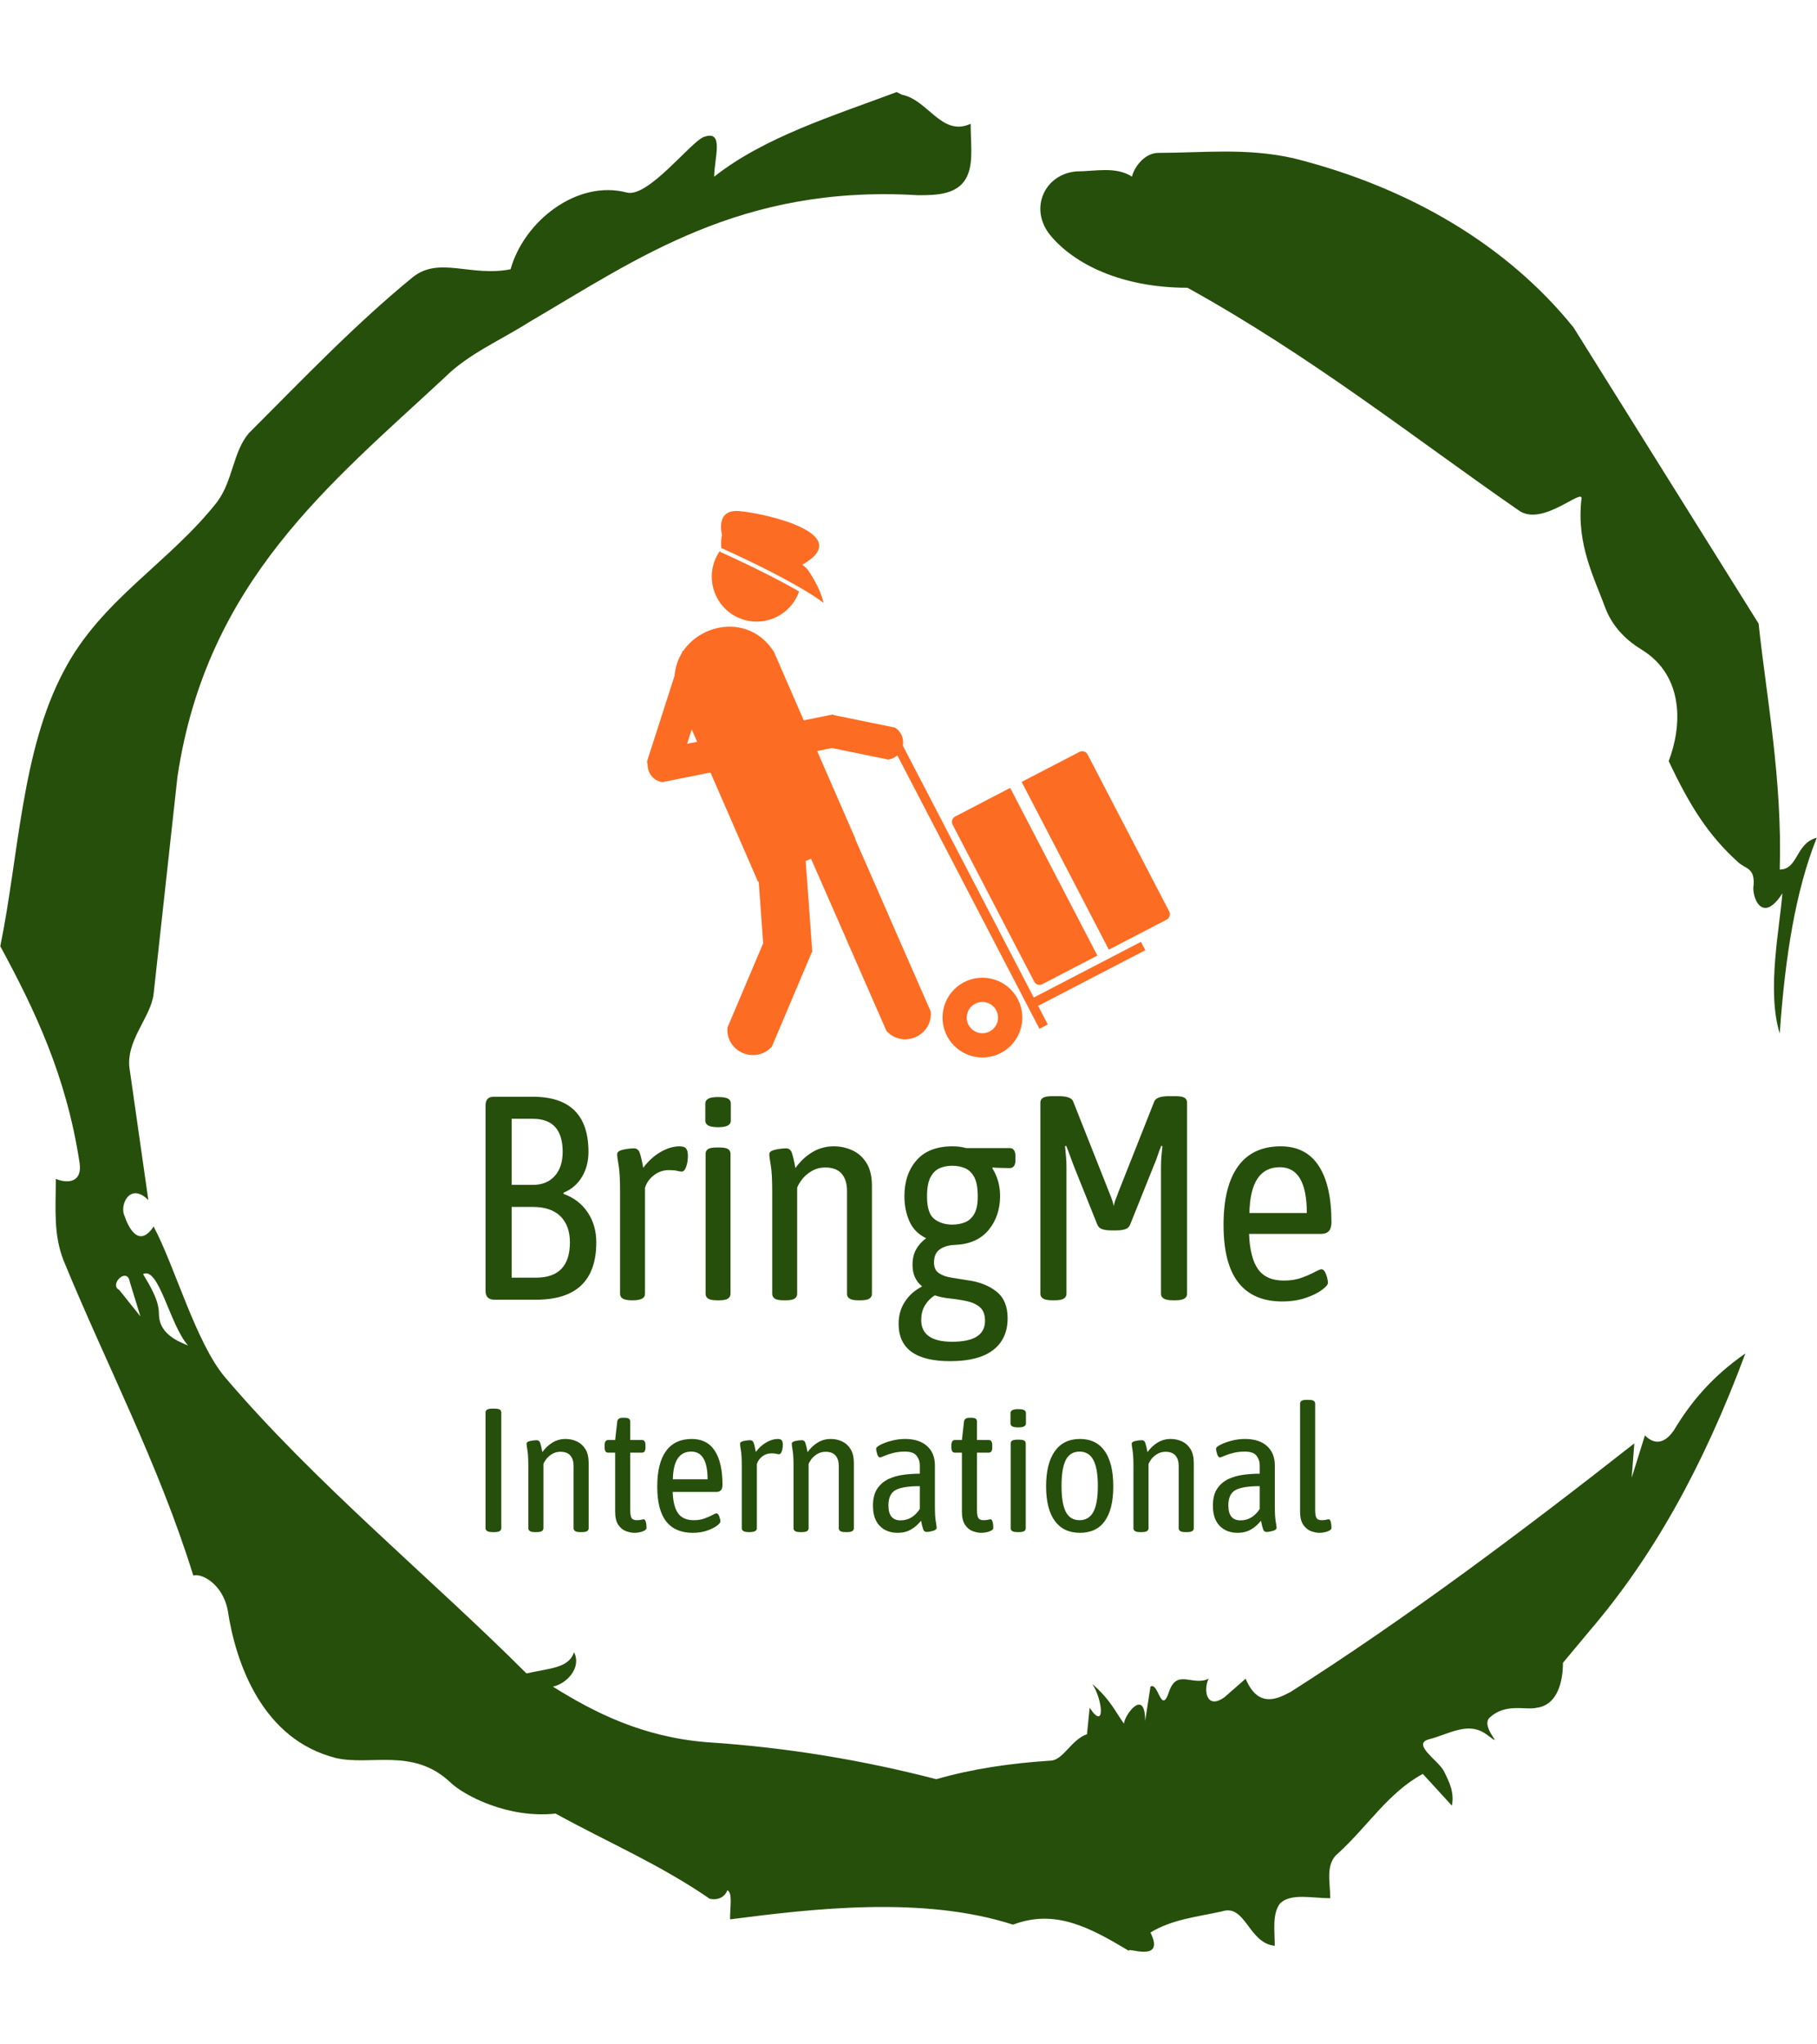 <svg xmlns="http://www.w3.org/2000/svg" version="1.1" xmlns:xlink="http://www.w3.org/1999/xlink" xmlns:svgjs="http://svgjs.dev/svgjs" width="1500" height="1687" viewBox="0 0 1500 1687"><g transform="matrix(1,0,0,1,0,0)"><svg viewBox="0 0 320 360" data-background-color="#ffffff" preserveAspectRatio="xMidYMid meet" height="1687" width="1500" xmlns="http://www.w3.org/2000/svg" xmlns:xlink="http://www.w3.org/1999/xlink"><g id="tight-bounds" transform="matrix(1,0,0,1,0,0)"><svg viewBox="0 0 320 360" height="360" width="320"><g><svg></svg></g><g><svg viewBox="0 0 320 360" height="360" width="320"><g><path transform="translate(-74.993,-51.79) scale(4.658,4.658)" d="M20.6 59.9l0.8 1-0.4-1.3c-0.1-0.6-0.8 0.1-0.4 0.3M21.5 59.3c0.3 0.5 0.6 1 0.6 1.5 0 0.7 0.6 1 1.1 1.2-0.7-0.8-1.1-3-1.7-2.7M59.9 16.9c1.7 0 3.3-0.2 5.1 0.2 4.4 1.1 8.1 3.3 10.6 6.4l7 11.2c0.3 2.8 0.9 5.9 0.8 9.3 0.7 0 0.6-1 1.4-1.2-0.8 2-1.2 4.5-1.4 7.4-0.5-1.6 0-4 0.1-5.3-0.7 1.1-1.1 0.3-1.1-0.2 0.1-0.8-0.3-0.7-0.6-1-1.1-1-1.8-2.1-2.6-3.8 0.5-1.3 0.6-3.2-1-4.2-0.5-0.3-1.1-0.8-1.4-1.6-0.4-1.1-1.1-2.4-0.9-4.1 0.1-0.5-1.5 1.1-2.4 0.4-3.9-2.7-7.8-5.8-12.5-8.4-2.5 0-4.3-0.9-5.2-2-0.8-1-0.2-2.3 1-2.4 0.7 0 1.5-0.2 2.1 0.2 0.1-0.4 0.5-0.9 1-0.9M50 14.6l0.2 0.1c1 0.2 1.5 1.6 2.6 1.1 0 0.7 0.1 1.4-0.1 1.9-0.3 0.8-1.2 0.8-1.9 0.8-6.7-0.4-10.6 2.4-14.7 4.8-1.1 0.7-2.3 1.2-3.2 2.1-4.3 4-9 7.7-10.1 15.1l-0.9 8.2c-0.1 0.9-1.1 1.8-0.9 2.9l0.7 4.9c-0.7-0.7-1.1 0.2-0.9 0.6 0.1 0.3 0.5 1.3 1.1 0.4 0.8 1.5 1.6 4.4 2.7 5.7 3.4 4 7.8 7.6 11.4 11.2 0.9-0.2 1.6-0.2 1.8-0.8 0.3 0.6-0.3 1.2-0.8 1.3 1.6 1 3.4 1.9 5.8 2.1 3.1 0.2 6 0.7 8.7 1.4 1.4-0.4 2.8-0.6 4.3-0.7 0.5 0 0.8-0.8 1.4-1l0.1-1c0.6 0.9 0.5-0.3 0.1-0.9 0.7 0.6 0.9 1.1 1.2 1.5 0-0.3 0.8-1.4 0.8-0.1l0.2-1.3c0.3-0.2 0.4 1.1 0.7 0.2 0.3-0.9 0.9-0.2 1.5-0.5-0.2 0.4-0.1 1.2 0.6 0.7l0.8-0.7c0.5 1.2 1.3 0.7 1.7 0.5 4.4-2.8 8.8-6.1 13-9.4l-0.1 1.3 0.5-1.6c0.5 0.5 0.9 0.1 1.1-0.2 0.6-1 1.4-2 2.7-2.9-1.6 4.3-3.5 7.7-5.9 10.5l-1 1.2c0 0.7-0.2 1.6-1 1.7-0.4 0.1-1.2-0.2-1.8 0.4-0.3 0.4 0.7 1.2-0.1 0.6-0.7-0.5-1.4 0-2.2 0.2-0.6 0.2 0.4 0.8 0.6 1.2 0.2 0.4 0.4 0.8 0.3 1.3l-1.1-1.2c-1.3 0.7-2.1 2-3.2 3-0.5 0.4-0.3 1.1-0.3 1.7-0.7 0-1.5-0.2-1.9 0.2-0.3 0.4-0.2 1-0.2 1.6-1-0.1-1.1-1.6-2-1.3-0.9 0.2-1.9 0.3-2.7 0.8 0.6 1.2-1 0.5-0.8 0.7-1.5-0.9-2.8-1.6-4.4-1-3.4-1.1-7.6-0.6-10.7-0.2 0-0.5 0.1-1-0.1-1.1-0.2 0.5-0.8 0.3-0.7 0.3-1.9-1.3-3.8-2.1-5.8-3.2-1.8 0.2-3.5-0.7-4-1.2-1.4-1.3-3-0.6-4.3-0.9-2.8-0.7-3.8-3.6-4.1-5.6-0.2-1-1-1.4-1.3-1.3-1.3-4.2-3.3-8-4.9-11.9-0.4-1-0.3-2-0.3-3.1 0.5 0.2 1 0.1 0.9-0.6-0.5-3.3-1.7-5.8-3-8.2 0.7-3.4 0.8-7.4 2.4-10.4 1.4-2.7 4-4.1 5.8-6.4 0.6-0.8 0.6-1.9 1.2-2.6 2-2 4-4.1 6.2-5.9 1-0.8 2.2 0 3.7-0.3 0.5-1.8 2.5-3.4 4.4-2.9 0.8 0.2 2.4-1.9 2.9-2.1 0.8-0.3 0.4 0.8 0.4 1.5 1.9-1.5 4.5-2.3 6.9-3.2" fill="#264f0b" fill-rule="nonzero" stroke="none" stroke-width="1" stroke-linecap="butt" stroke-linejoin="miter" stroke-miterlimit="10" stroke-dasharray="" stroke-dashoffset="0" font-family="none" font-weight="none" font-size="none" text-anchor="none" style="mix-blend-mode: normal" data-fill-palette-color="tertiary"></path></g><g transform="matrix(1,0,0,1,85.485,90)"><svg viewBox="0 0 149.03 180" height="180" width="149.03"><g><svg viewBox="0 0 149.03 180" height="180" width="149.03"><g><svg viewBox="0 0 192 231.9" height="180" width="149.03"><g transform="matrix(1,0,0,1,0,132.809)"><svg viewBox="0 0 192 99.091" height="99.091" width="192"><g id="textblocktransform"><svg viewBox="0 0 192 99.091" height="99.091" width="192" id="textblock"><g><svg viewBox="0 0 192 60.14" height="60.14" width="192"><g transform="matrix(1,0,0,1,0,0)"><svg width="192" viewBox="4.1 -35.1 145.89 45.7" height="60.14" data-palette-color="#264f0b"><path d="M12.8 0L5.65 0Q4.1 0 4.1-1.5L4.1-1.5 4.1-33.5Q4.1-35 5.5-35L5.5-35 12.25-35Q21.85-35 21.85-25.5L21.85-25.5Q21.85-23.05 20.73-21.18 19.6-19.3 17.55-18.45L17.55-18.45 17.55-18.25Q20.2-17.3 21.7-15.08 23.2-12.85 23.2-9.9L23.2-9.9Q23.2 0 12.8 0L12.8 0ZM8.6-31.2L8.6-19.8 12.25-19.8Q14.65-19.8 16.03-21.33 17.4-22.85 17.4-25.5L17.4-25.5Q17.4-31.2 12.25-31.2L12.25-31.2 8.6-31.2ZM8.6-16L8.6-3.8 12.8-3.8Q18.65-3.8 18.65-9.9L18.65-9.9Q18.65-12.75 17.03-14.38 15.4-16 12.25-16L12.25-16 8.6-16ZM29.5 0.1L29.3 0.1Q27.3 0.1 27.3-1L27.3-1 27.3-18.65Q27.3-21.75 27.05-23.18 26.8-24.6 26.8-25.1L26.8-25.1Q26.8-25.65 27.85-25.88 28.9-26.1 29.7-26.1L29.7-26.1Q30.4-26.1 30.67-25.38 30.95-24.65 31.3-22.75L31.3-22.75Q32.6-24.5 34.3-25.48 36-26.45 37.55-26.45L37.55-26.45Q38.4-26.45 38.7-26.05 39-25.65 39-24.85L39-24.85Q39-23.75 38.7-22.93 38.4-22.1 37.95-22.1L37.95-22.1Q37.6-22.1 37.12-22.23 36.65-22.35 35.7-22.35L35.7-22.35Q34.3-22.35 33.15-21.48 32-20.6 31.6-19.3L31.6-19.3 31.6-1Q31.6 0.1 29.5 0.1L29.5 0.1ZM44.4 0.1L44 0.1Q42.9 0.1 42.47-0.2 42.05-0.5 42.05-1L42.05-1 42.05-25.15Q42.05-25.7 42.47-25.98 42.9-26.25 44-26.25L44-26.25 44.4-26.25Q45.5-26.25 45.92-25.98 46.35-25.7 46.35-25.15L46.35-25.15 46.35-1Q46.35-0.5 45.92-0.2 45.5 0.1 44.4 0.1L44.4 0.1ZM44.2-29.75L44.2-29.75Q43-29.75 42.5-30.05 42-30.35 42-30.85L42-30.85 42-33.85Q42-34.35 42.5-34.65 43-34.95 44.2-34.95L44.2-34.95Q45.4-34.95 45.9-34.68 46.4-34.4 46.4-33.85L46.4-33.85 46.4-30.85Q46.4-30.35 45.9-30.05 45.4-29.75 44.2-29.75ZM55.89 0.1L55.49 0.1Q54.39 0.1 53.97-0.2 53.54-0.5 53.54-1L53.54-1 53.54-18.65Q53.54-21.75 53.29-23.18 53.04-24.6 53.04-25.1L53.04-25.1Q53.04-25.65 54.09-25.88 55.14-26.1 55.94-26.1L55.94-26.1Q56.64-26.1 56.92-25.35 57.19-24.6 57.54-22.7L57.54-22.7Q58.79-24.45 60.47-25.45 62.14-26.45 64.14-26.45L64.14-26.45Q65.89-26.45 67.39-25.75 68.89-25.05 69.82-23.55 70.74-22.05 70.74-19.6L70.74-19.6 70.74-1Q70.74-0.5 70.32-0.2 69.89 0.1 68.79 0.1L68.79 0.1 68.39 0.1Q67.29 0.1 66.87-0.2 66.44-0.5 66.44-1L66.44-1 66.44-18.75Q66.44-20.65 65.52-21.73 64.59-22.8 62.69-22.8L62.69-22.8Q61.39-22.8 60.34-22.18 59.29-21.55 58.67-20.73 58.04-19.9 57.84-19.3L57.84-19.3 57.84-1Q57.84-0.5 57.42-0.2 56.99 0.1 55.89 0.1L55.89 0.1ZM84.24 10.6L84.24 10.6Q75.34 10.6 75.34 4.15L75.34 4.15Q75.34 2 76.42 0.35 77.49-1.3 79.34-2.25L79.34-2.25 79.34-2.35Q77.74-3.65 77.74-6L77.74-6Q77.74-7.6 78.37-8.7 78.99-9.8 80.09-10.6L80.09-10.6Q78.04-11.6 77.19-13.55 76.34-15.5 76.34-17.85L76.34-17.85Q76.34-21.65 78.44-24.05 80.54-26.45 84.64-26.45L84.64-26.45Q85.89-26.45 86.99-26.15L86.99-26.15 94.49-26.15Q95.49-26.15 95.49-24.7L95.49-24.7 95.49-24.1Q95.49-22.7 94.49-22.7L94.49-22.7Q93.54-22.7 92.84-22.73 92.14-22.75 91.59-22.8L91.59-22.8 91.49-22.7Q92.84-20.55 92.84-17.9L92.84-17.9Q92.84-14.4 90.84-12 88.84-9.6 85.04-9.45L85.04-9.45Q83.49-9.4 82.47-8.7 81.44-8 81.44-6.4L81.44-6.4Q81.44-5.15 82.29-4.58 83.14-4 84.49-3.8 85.84-3.6 87.29-3.35L87.29-3.35Q90.24-2.95 92.19-1.43 94.14 0.1 94.14 3.2L94.14 3.2Q94.14 6.75 91.64 8.68 89.14 10.6 84.24 10.6ZM84.59-12.95L84.59-12.95Q85.79-12.95 86.79-13.35 87.79-13.75 88.39-14.8 88.99-15.85 88.99-17.8L88.99-17.8Q88.99-20 88.39-21.13 87.79-22.25 86.79-22.68 85.79-23.1 84.59-23.1L84.59-23.1Q83.39-23.1 82.42-22.68 81.44-22.25 80.84-21.13 80.24-20 80.24-17.8L80.24-17.8Q80.24-14.85 81.52-13.9 82.79-12.95 84.59-12.95ZM84.59 7.25L84.59 7.25Q90.24 7.25 90.24 3.65L90.24 3.65Q90.24 2.05 89.37 1.3 88.49 0.55 87.12 0.25 85.74-0.05 84.27-0.2 82.79-0.35 81.59-0.75L81.59-0.75Q80.64-0.2 79.94 0.88 79.24 1.95 79.24 3.5L79.24 3.5Q79.24 7.25 84.59 7.25ZM102.24 0.1L101.84 0.1Q100.74 0.1 100.26-0.2 99.79-0.5 99.79-1L99.79-1 99.79-34Q99.79-34.55 100.26-34.83 100.74-35.1 101.84-35.1L101.84-35.1 102.94-35.1Q105.09-35.1 105.44-34.2L105.44-34.2 111.64-18.55Q111.89-17.95 112.11-17.35 112.34-16.75 112.44-16.15L112.44-16.15Q112.54-16.75 112.79-17.35 113.04-17.95 113.24-18.55L113.24-18.55 119.44-34.2Q119.84-35.1 121.94-35.1L121.94-35.1 123.04-35.1Q124.19-35.1 124.64-34.83 125.09-34.55 125.09-34L125.09-34 125.09-1Q125.09-0.5 124.64-0.2 124.19 0.1 123.04 0.1L123.04 0.1 122.64 0.1Q121.54 0.1 121.06-0.2 120.59-0.5 120.59-1L120.59-1 120.59-22.9Q120.59-23.8 120.66-24.68 120.74-25.55 120.84-26.45L120.84-26.45 120.64-26.55Q120.29-25.7 120.01-24.85 119.74-24 119.34-23.1L119.34-23.1 115.29-13Q115.04-12.35 114.41-12.15 113.79-11.95 112.79-11.95L112.79-11.95 112.09-11.95Q111.14-11.95 110.49-12.15 109.84-12.35 109.59-13L109.59-13 105.54-23.1Q105.19-24 104.89-24.85 104.59-25.7 104.24-26.55L104.24-26.55 104.04-26.45Q104.14-25.55 104.21-24.68 104.29-23.8 104.29-22.9L104.29-22.9 104.29-1Q104.29-0.5 103.84-0.2 103.39 0.1 102.24 0.1L102.24 0.1ZM141.49 0.3L141.49 0.3Q136.49 0.3 133.94-2.95 131.38-6.2 131.38-12.9L131.38-12.9Q131.38-19.55 133.88-23 136.38-26.45 141.24-26.45L141.24-26.45Q145.59-26.45 147.78-23.1 149.99-19.75 149.99-13.35L149.99-13.35Q149.99-11.35 148.24-11.35L148.24-11.35 135.78-11.35Q135.94-7.2 137.34-5.25 138.74-3.3 141.78-3.3L141.78-3.3Q143.53-3.3 144.88-3.8 146.24-4.3 147.11-4.78 147.99-5.25 148.24-5.25L148.24-5.25Q148.74-5.25 149.06-4.38 149.38-3.5 149.38-2.9L149.38-2.9Q149.38-2.45 148.34-1.68 147.28-0.9 145.51-0.3 143.74 0.3 141.49 0.3ZM135.84-14.95L135.84-14.95 145.74-14.95Q145.74-22.85 141.09-22.85L141.09-22.85Q135.99-22.85 135.84-14.95Z" opacity="1" transform="matrix(1,0,0,1,0,0)" fill="#264f0b" class="wordmark-text-0" data-fill-palette-color="primary" id="text-0"></path></svg></g></svg></g><g transform="matrix(1,0,0,1,0,68.916)"><svg viewBox="0 0 192 30.175" height="30.175" width="192"><g transform="matrix(1,0,0,1,0,0)"><svg width="192" viewBox="4.15 -37.6 241.15 37.9" height="30.175" data-palette-color="#264f0b"><path d="M6.6 0.1L6.2 0.1Q5.1 0.1 4.63-0.2 4.15-0.5 4.15-1L4.15-1 4.15-34Q4.15-34.55 4.63-34.83 5.1-35.1 6.2-35.1L6.2-35.1 6.6-35.1Q7.75-35.1 8.2-34.83 8.65-34.55 8.65-34L8.65-34 8.65-1Q8.65-0.5 8.2-0.2 7.75 0.1 6.6 0.1L6.6 0.1ZM18.7 0.1L18.3 0.1Q17.2 0.1 16.78-0.2 16.35-0.5 16.35-1L16.35-1 16.35-18.65Q16.35-21.75 16.1-23.18 15.85-24.6 15.85-25.1L15.85-25.1Q15.85-25.65 16.9-25.88 17.95-26.1 18.75-26.1L18.75-26.1Q19.45-26.1 19.73-25.35 20-24.6 20.35-22.7L20.35-22.7Q21.6-24.45 23.28-25.45 24.95-26.45 26.95-26.45L26.95-26.45Q28.7-26.45 30.2-25.75 31.7-25.05 32.63-23.55 33.55-22.05 33.55-19.6L33.55-19.6 33.55-1Q33.55-0.5 33.13-0.2 32.7 0.1 31.6 0.1L31.6 0.1 31.2 0.1Q30.1 0.1 29.68-0.2 29.25-0.5 29.25-1L29.25-1 29.25-18.75Q29.25-20.65 28.33-21.73 27.4-22.8 25.5-22.8L25.5-22.8Q24.2-22.8 23.15-22.18 22.1-21.55 21.48-20.73 20.85-19.9 20.65-19.3L20.65-19.3 20.65-1Q20.65-0.5 20.23-0.2 19.8 0.1 18.7 0.1L18.7 0.1ZM46.6 0.3L46.6 0.3Q45.55 0.3 44.25-0.15 42.95-0.6 42.02-1.93 41.1-3.25 41.1-5.8L41.1-5.8 41.1-22.55 39.1-22.55Q38.1-22.55 38.1-24.05L38.1-24.05 38.1-24.65Q38.1-26.15 39.1-26.15L39.1-26.15 41.1-26.15 41.7-31.4Q41.85-32.5 43.25-32.5L43.25-32.5 43.65-32.5Q44.65-32.5 45.02-32.23 45.4-31.95 45.4-31.4L45.4-31.4 45.4-26.15 48.75-26.15Q49.75-26.15 49.75-24.65L49.75-24.65 49.75-24.05Q49.75-22.55 48.75-22.55L48.75-22.55 45.4-22.55 45.4-6.3Q45.4-4.55 45.77-3.93 46.15-3.3 47.25-3.3L47.25-3.3Q48.15-3.3 48.58-3.43 49-3.55 49.25-3.55L49.25-3.55Q49.6-3.55 49.77-3.05 49.95-2.55 50-1.98 50.05-1.4 50.05-1.15L50.05-1.15Q50.05-0.65 49.45-0.33 48.85 0 48.05 0.15 47.25 0.3 46.6 0.3ZM63.2 0.3L63.2 0.3Q58.2 0.3 55.65-2.95 53.1-6.2 53.1-12.9L53.1-12.9Q53.1-19.55 55.6-23 58.1-26.45 62.95-26.45L62.95-26.45Q67.3-26.45 69.5-23.1 71.7-19.75 71.7-13.35L71.7-13.35Q71.7-11.35 69.95-11.35L69.95-11.35 57.5-11.35Q57.65-7.2 59.05-5.25 60.45-3.3 63.5-3.3L63.5-3.3Q65.25-3.3 66.6-3.8 67.95-4.3 68.83-4.78 69.7-5.25 69.95-5.25L69.95-5.25Q70.45-5.25 70.78-4.38 71.1-3.5 71.1-2.9L71.1-2.9Q71.1-2.45 70.05-1.68 69-0.9 67.22-0.3 65.45 0.3 63.2 0.3ZM57.55-14.95L57.55-14.95 67.45-14.95Q67.45-22.85 62.8-22.85L62.8-22.85Q57.7-22.85 57.55-14.95ZM79.4 0.1L79.2 0.1Q77.2 0.1 77.2-1L77.2-1 77.2-18.65Q77.2-21.75 76.95-23.18 76.7-24.6 76.7-25.1L76.7-25.1Q76.7-25.65 77.75-25.88 78.8-26.1 79.6-26.1L79.6-26.1Q80.3-26.1 80.57-25.38 80.85-24.65 81.2-22.75L81.2-22.75Q82.5-24.5 84.2-25.48 85.9-26.45 87.45-26.45L87.45-26.45Q88.3-26.45 88.6-26.05 88.9-25.65 88.9-24.85L88.9-24.85Q88.9-23.75 88.6-22.93 88.3-22.1 87.85-22.1L87.85-22.1Q87.5-22.1 87.02-22.23 86.55-22.35 85.6-22.35L85.6-22.35Q84.2-22.35 83.05-21.48 81.9-20.6 81.5-19.3L81.5-19.3 81.5-1Q81.5 0.1 79.4 0.1L79.4 0.1ZM94.3 0.1L93.9 0.1Q92.8 0.1 92.38-0.2 91.95-0.5 91.95-1L91.95-1 91.95-18.65Q91.95-21.75 91.7-23.18 91.45-24.6 91.45-25.1L91.45-25.1Q91.45-25.65 92.5-25.88 93.55-26.1 94.35-26.1L94.35-26.1Q95.05-26.1 95.32-25.35 95.6-24.6 95.95-22.7L95.95-22.7Q97.2-24.45 98.88-25.45 100.55-26.45 102.55-26.45L102.55-26.45Q104.3-26.45 105.8-25.75 107.3-25.05 108.22-23.55 109.15-22.05 109.15-19.6L109.15-19.6 109.15-1Q109.15-0.5 108.72-0.2 108.3 0.1 107.2 0.1L107.2 0.1 106.8 0.1Q105.7 0.1 105.27-0.2 104.85-0.5 104.85-1L104.85-1 104.85-18.75Q104.85-20.65 103.92-21.73 103-22.8 101.1-22.8L101.1-22.8Q99.8-22.8 98.75-22.18 97.7-21.55 97.07-20.73 96.45-19.9 96.25-19.3L96.25-19.3 96.25-1Q96.25-0.5 95.82-0.2 95.4 0.1 94.3 0.1L94.3 0.1ZM121.65 0.3L121.65 0.3Q118.45 0.3 116.52-1.68 114.6-3.65 114.6-7.45L114.6-7.45Q114.6-10.45 115.82-12.28 117.05-14.1 119.02-15.03 121-15.95 123.35-16.25 125.7-16.55 127.95-16.55L127.95-16.55 127.95-18.95Q127.95-20.5 127.02-21.68 126.1-22.85 123.7-22.85L123.7-22.85Q121.85-22.85 120.32-22.45 118.8-22.05 117.85-21.63 116.9-21.2 116.6-21.2L116.6-21.2Q116.1-21.2 115.8-22.15 115.5-23.1 115.5-23.7L115.5-23.7Q115.5-24.15 116.75-24.8 118-25.45 119.9-25.95 121.8-26.45 123.75-26.45L123.75-26.45Q127.75-26.45 130-24.45 132.25-22.45 132.25-18.9L132.25-18.9 132.25-7.4Q132.25-4.35 132.5-2.93 132.75-1.5 132.75-1.15L132.75-1.15Q132.75-0.55 131.7-0.25 130.65 0.05 129.85 0.05L129.85 0.05Q129.2 0.05 128.92-0.68 128.65-1.4 128.3-3.15L128.3-3.15Q127.05-1.55 125.42-0.63 123.8 0.3 121.65 0.3ZM122.45-3.25L122.45-3.25Q124.2-3.25 125.57-4.1 126.95-4.95 127.95-6.5L127.95-6.5 127.95-13Q123.05-13 121.02-11.88 119-10.75 119-7.5L119-7.5Q119-3.25 122.45-3.25ZM145.45 0.3L145.45 0.3Q144.4 0.3 143.1-0.15 141.8-0.6 140.88-1.93 139.95-3.25 139.95-5.8L139.95-5.8 139.95-22.55 137.95-22.55Q136.95-22.55 136.95-24.05L136.95-24.05 136.95-24.65Q136.95-26.15 137.95-26.15L137.95-26.15 139.95-26.15 140.55-31.4Q140.7-32.5 142.1-32.5L142.1-32.5 142.5-32.5Q143.5-32.5 143.88-32.23 144.25-31.95 144.25-31.4L144.25-31.4 144.25-26.15 147.6-26.15Q148.6-26.15 148.6-24.65L148.6-24.65 148.6-24.05Q148.6-22.55 147.6-22.55L147.6-22.55 144.25-22.55 144.25-6.3Q144.25-4.55 144.63-3.93 145-3.3 146.1-3.3L146.1-3.3Q147-3.3 147.42-3.43 147.85-3.55 148.1-3.55L148.1-3.55Q148.45-3.55 148.63-3.05 148.8-2.55 148.85-1.98 148.9-1.4 148.9-1.15L148.9-1.15Q148.9-0.65 148.3-0.33 147.7 0 146.9 0.15 146.1 0.3 145.45 0.3ZM156.2 0.1L155.8 0.1Q154.7 0.1 154.28-0.2 153.85-0.5 153.85-1L153.85-1 153.85-25.15Q153.85-25.7 154.28-25.98 154.7-26.25 155.8-26.25L155.8-26.25 156.2-26.25Q157.3-26.25 157.72-25.98 158.15-25.7 158.15-25.15L158.15-25.15 158.15-1Q158.15-0.5 157.72-0.2 157.3 0.1 156.2 0.1L156.2 0.1ZM156-29.75L156-29.75Q154.8-29.75 154.3-30.05 153.8-30.35 153.8-30.85L153.8-30.85 153.8-33.85Q153.8-34.35 154.3-34.65 154.8-34.95 156-34.95L156-34.95Q157.2-34.95 157.7-34.68 158.2-34.4 158.2-33.85L158.2-33.85 158.2-30.85Q158.2-30.35 157.7-30.05 157.2-29.75 156-29.75ZM173.6 0.3L173.6 0.3Q168.9 0.3 166.43-3.1 163.95-6.5 163.95-12.95L163.95-12.95Q163.95-19.45 166.43-22.95 168.9-26.45 173.6-26.45L173.6-26.45Q178.25-26.45 180.68-22.98 183.1-19.5 183.1-12.95L183.1-12.95Q183.1-6.45 180.7-3.08 178.3 0.3 173.6 0.3ZM173.5-3.3L173.5-3.3Q176.15-3.3 177.43-5.68 178.7-8.05 178.7-13.05L178.7-13.05Q178.7-18.05 177.43-20.45 176.15-22.85 173.5-22.85L173.5-22.85Q170.8-22.85 169.57-20.48 168.35-18.1 168.35-13.05L168.35-13.05Q168.35-8.05 169.57-5.68 170.8-3.3 173.5-3.3ZM191.2 0.1L190.8 0.1Q189.7 0.1 189.28-0.2 188.85-0.5 188.85-1L188.85-1 188.85-18.65Q188.85-21.75 188.6-23.18 188.35-24.6 188.35-25.1L188.35-25.1Q188.35-25.65 189.4-25.88 190.45-26.1 191.25-26.1L191.25-26.1Q191.95-26.1 192.22-25.35 192.5-24.6 192.85-22.7L192.85-22.7Q194.1-24.45 195.78-25.45 197.45-26.45 199.45-26.45L199.45-26.45Q201.2-26.45 202.7-25.75 204.2-25.05 205.13-23.55 206.05-22.05 206.05-19.6L206.05-19.6 206.05-1Q206.05-0.5 205.63-0.2 205.2 0.1 204.1 0.1L204.1 0.1 203.7 0.1Q202.6 0.1 202.18-0.2 201.75-0.5 201.75-1L201.75-1 201.75-18.75Q201.75-20.65 200.82-21.73 199.9-22.8 198-22.8L198-22.8Q196.7-22.8 195.65-22.18 194.6-21.55 193.97-20.73 193.35-19.9 193.15-19.3L193.15-19.3 193.15-1Q193.15-0.5 192.72-0.2 192.3 0.1 191.2 0.1L191.2 0.1ZM218.55 0.3L218.55 0.3Q215.35 0.3 213.43-1.68 211.5-3.65 211.5-7.45L211.5-7.45Q211.5-10.45 212.72-12.28 213.95-14.1 215.93-15.03 217.9-15.95 220.25-16.25 222.6-16.55 224.85-16.55L224.85-16.55 224.85-18.95Q224.85-20.5 223.93-21.68 223-22.85 220.6-22.85L220.6-22.85Q218.75-22.85 217.22-22.45 215.7-22.05 214.75-21.63 213.8-21.2 213.5-21.2L213.5-21.2Q213-21.2 212.7-22.15 212.4-23.1 212.4-23.7L212.4-23.7Q212.4-24.15 213.65-24.8 214.9-25.45 216.8-25.95 218.7-26.45 220.65-26.45L220.65-26.45Q224.65-26.45 226.9-24.45 229.15-22.45 229.15-18.9L229.15-18.9 229.15-7.4Q229.15-4.35 229.4-2.93 229.65-1.5 229.65-1.15L229.65-1.15Q229.65-0.55 228.6-0.25 227.55 0.05 226.75 0.05L226.75 0.05Q226.1 0.05 225.82-0.68 225.55-1.4 225.2-3.15L225.2-3.15Q223.95-1.55 222.32-0.63 220.7 0.3 218.55 0.3ZM219.35-3.25L219.35-3.25Q221.1-3.25 222.47-4.1 223.85-4.95 224.85-6.5L224.85-6.5 224.85-13Q219.95-13 217.93-11.88 215.9-10.75 215.9-7.5L215.9-7.5Q215.9-3.25 219.35-3.25ZM241.85 0.3L241.85 0.3Q240.8 0.3 239.53-0.15 238.25-0.6 237.3-1.93 236.35-3.25 236.35-5.8L236.35-5.8 236.35-36.5Q236.35-37.05 236.78-37.33 237.2-37.6 238.3-37.6L238.3-37.6 238.7-37.6Q239.8-37.6 240.22-37.33 240.65-37.05 240.65-36.5L240.65-36.5 240.65-6.3Q240.65-4.55 241.03-3.93 241.4-3.3 242.5-3.3L242.5-3.3Q243.4-3.3 243.82-3.43 244.25-3.55 244.5-3.55L244.5-3.55Q244.85-3.55 245.03-3.05 245.2-2.55 245.25-1.98 245.3-1.4 245.3-1.15L245.3-1.15Q245.3-0.65 244.7-0.33 244.1 0 243.3 0.15 242.5 0.3 241.85 0.3Z" opacity="1" transform="matrix(1,0,0,1,0,0)" fill="#264f0b" class="slogan-text-1" data-fill-palette-color="secondary" id="text-1"></path></svg></g></svg></g></svg></g></svg></g><g transform="matrix(1,0,0,1,36.672,0)"><svg viewBox="0 0 118.656 124.033" height="124.033" width="118.656"><g><svg xmlns="http://www.w3.org/2000/svg" xml:space="preserve" viewBox="45 37.629 889.141 929.433" x="0" y="0" height="124.033" width="118.656" class="icon-icon-0" data-fill-palette-color="accent" id="icon-0"><path d="M584 839c-33.2 17.3-46.2 58.2-28.9 91.5 17.3 33.2 58.2 46.2 91.5 28.9 33.2-17.3 46.2-58.2 28.9-91.5-17.3-33.2-58.3-46.1-91.5-28.9m43.5 83.8c-13 6.8-29.1 1.7-35.9-11.3s-1.7-29.1 11.3-35.9 29.1-1.7 35.9 11.3c6.9 13.1 1.8 29.2-11.3 35.9" fill="#fd6c23" data-fill-palette-color="accent"></path><path d="M884.9 770.4l-182.3 94.7-222.7-428.4c2.1-11.2-2-23.6-13.6-30.7-34.8-7.1-69.8-14.3-104.6-21.4l-0.2-0.9-2.1 0.4c-0.3-0.1-0.5-0.1-0.8-0.2l-0.1 0.3-47.1 9.5c-16.9-38.8-33.8-77.7-50.7-116.5-40-62.7-120.7-50.5-154.1-1.7-0.4-0.1-0.7-0.2-1.1-0.4-0.4 1.3-0.9 2.7-1.3 4.1-6.9 11.2-11.3 24.1-12.4 38.4-15.5 48.6-31.2 97.1-46.8 145.6q0.15 3.3 0.9 6.3c0.1 13.6 9.2 26.9 25.2 29.3 27.2-5.5 54.5-10.9 81.7-16.4 27 62 54 123.9 80.9 185.9l1.1-0.5c2.5 35 5.1 70 7.6 105-20.2 47.9-40.5 95.8-60.8 143.6-3 41.3 48.1 62.9 75.7 32 22.7-53.7 45.5-107.5 68.2-161.2h0.3v-0.6c0.1-0.3 0.2-0.6 0.4-0.8l-0.4-0.2-11.1-152.4h-0.5l9.6-4.2c19.2 43.7 38.3 87.4 57.5 131.1h-0.1c23.6 53.9 47.3 107.9 70.9 161.8 28 30.6 78.8 8.3 75.3-33-23.3-53.2-46.8-106.6-70.1-159.9h0.1c-19.4-44.3-38.8-88.5-58.2-132.8l0.4-0.2c-21.8-50-43.6-100-65.4-150.1l25.2-5.1c31.9 6.5 63.9 13.1 95.8 19.6 6.2-0.9 11.4-3.5 15.4-7.1l241.7 465 14.2-7.4-16.5-31.6 182.3-94.7zM113 433.6c2.6-8.2 5.3-16.4 7.9-24.5 3.1 7 6.1 14.1 9.2 21.1-5.7 1.1-11.4 2.2-17.1 3.4" fill="#fd6c23" data-fill-palette-color="accent"></path><path d="M703.4 838.1c2.6 5 8.8 6.9 13.8 4.3l93.6-48.7-148.3-285.1-93.6 48.7c-5 2.6-6.9 8.8-4.3 13.8zM933 718.8L794.1 451.7c-2.6-5-8.8-6.9-13.8-4.3l-98.3 51 148.3 285.3 98.3-51.1c5-2.6 7-8.8 4.4-13.8M169.9 107.5c-0.5-0.2-0.8-0.4-0.8-0.4s-0.1-0.7-0.1-1.8c-4.2 5.9-7.6 12.5-10 19.7-13.5 40 7.9 83.3 47.9 96.8 39.7 13.4 82.8-7.7 96.6-47.2l-10.5-6c-52.8-29.5-115.3-57.6-123.1-61.1M171.1 98.9c0.1 1.1 0.1 1.8 0.1 1.8s0.3 0.1 0.8 0.4c7.9 3.5 70.4 31.5 122.9 61.1q5.4 3 10.5 6c15.1 8.8 28.9 17.5 39.7 25.7-6.6-28.6-26.8-56.1-26.8-56.1-2.3-2.9-5.5-5.8-9.3-8.8 90.9-51.6-59.6-86.6-106.5-91.1-35.5-3.4-33.4 26-30.1 40.8-1.9 5.7-1.6 16-1.3 20.2" fill="#fd6c23" data-fill-palette-color="accent"></path></svg></g></svg></g><g></g></svg></g></svg></g></svg></g></svg></g><defs></defs></svg><rect width="320" height="360" fill="none" stroke="none" visibility="hidden"></rect></g></svg></g></svg>